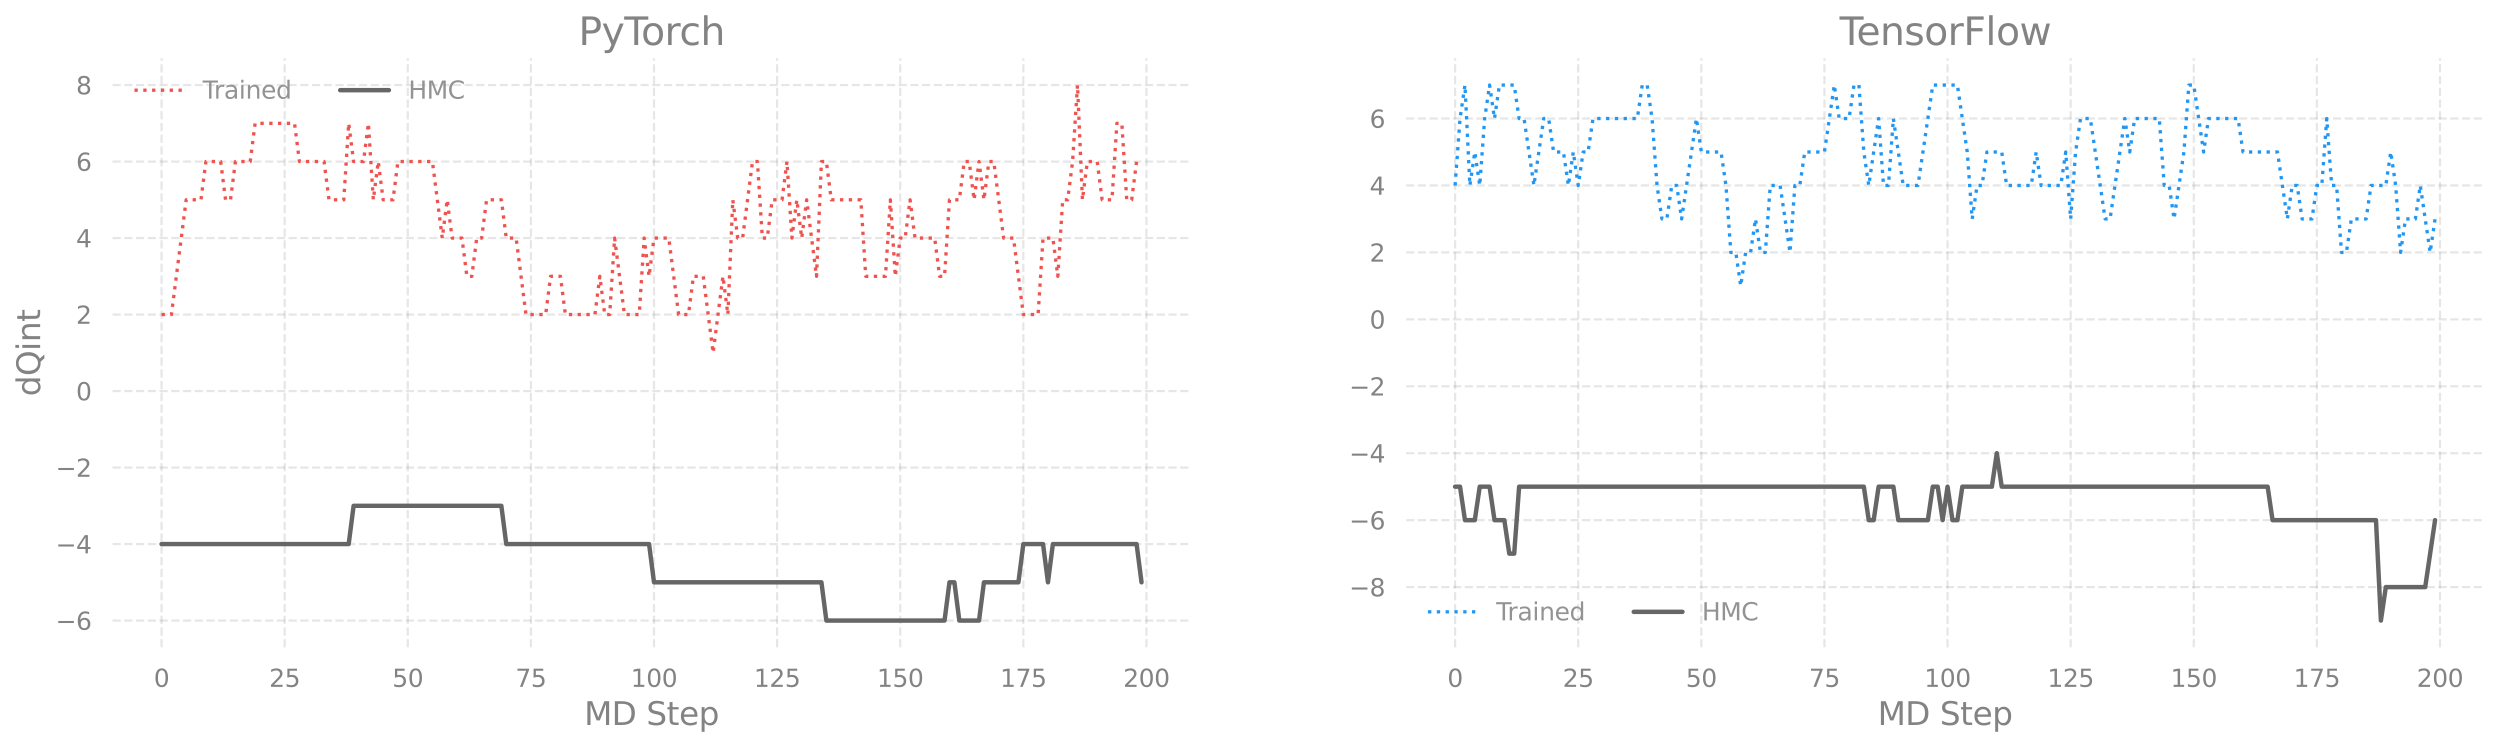 <?xml version="1.0" encoding="utf-8" standalone="no"?>
<!DOCTYPE svg PUBLIC "-//W3C//DTD SVG 1.1//EN"
  "http://www.w3.org/Graphics/SVG/1.1/DTD/svg11.dtd">
<svg xmlns:xlink="http://www.w3.org/1999/xlink" width="1129.413pt" height="337.725pt" viewBox="0 0 1129.413 337.725" xmlns="http://www.w3.org/2000/svg" version="1.1">
 <defs>
  <style type="text/css">*{stroke-linejoin: round; stroke-linecap: butt}</style>
 </defs>
 <g id="figure_1">
  <g id="patch_1">
   <path d="M 0 337.725 
L 1129.413 337.725 
L 1129.413 0 
L 0 0 
L 0 337.725 
z
" style="fill: none"/>
  </g>
  <g id="axes_1">
   <g id="patch_2">
    <path d="M 50.853 292.442 
L 537.835 292.442 
L 537.835 26.33 
L 50.853 26.33 
L 50.853 292.442 
z
" style="fill: none"/>
   </g>
   <g id="matplotlib.axis_1">
    <g id="xtick_1">
     <g id="line2d_1">
      <path d="M 72.988 292.442 
L 72.988 26.33 
" clip-path="url(#p7a9c71c593)" style="fill: none; stroke-dasharray: 3.7,1.6; stroke-dashoffset: 0; stroke: #838383; stroke-opacity: 0.2"/>
     </g>
     <g id="text_1">
      <!-- 0 -->
      <g style="fill: #838383" transform="translate(69.489 310.3) scale(0.11 -0.11)">
       <defs>
        <path id="DejaVuSans-30" d="M 2034 4250 
Q 1547 4250 1301 3770 
Q 1056 3291 1056 2328 
Q 1056 1369 1301 889 
Q 1547 409 2034 409 
Q 2525 409 2770 889 
Q 3016 1369 3016 2328 
Q 3016 3291 2770 3770 
Q 2525 4250 2034 4250 
z
M 2034 4750 
Q 2819 4750 3233 4129 
Q 3647 3509 3647 2328 
Q 3647 1150 3233 529 
Q 2819 -91 2034 -91 
Q 1250 -91 836 529 
Q 422 1150 422 2328 
Q 422 3509 836 4129 
Q 1250 4750 2034 4750 
z
" transform="scale(0.016)"/>
       </defs>
       <use xlink:href="#DejaVuSans-30"/>
      </g>
     </g>
    </g>
    <g id="xtick_2">
     <g id="line2d_2">
      <path d="M 128.605 292.442 
L 128.605 26.33 
" clip-path="url(#p7a9c71c593)" style="fill: none; stroke-dasharray: 3.7,1.6; stroke-dashoffset: 0; stroke: #838383; stroke-opacity: 0.2"/>
     </g>
     <g id="text_2">
      <!-- 25 -->
      <g style="fill: #838383" transform="translate(121.607 310.3) scale(0.11 -0.11)">
       <defs>
        <path id="DejaVuSans-32" d="M 1228 531 
L 3431 531 
L 3431 0 
L 469 0 
L 469 531 
Q 828 903 1448 1529 
Q 2069 2156 2228 2338 
Q 2531 2678 2651 2914 
Q 2772 3150 2772 3378 
Q 2772 3750 2511 3984 
Q 2250 4219 1831 4219 
Q 1534 4219 1204 4116 
Q 875 4013 500 3803 
L 500 4441 
Q 881 4594 1212 4672 
Q 1544 4750 1819 4750 
Q 2544 4750 2975 4387 
Q 3406 4025 3406 3419 
Q 3406 3131 3298 2873 
Q 3191 2616 2906 2266 
Q 2828 2175 2409 1742 
Q 1991 1309 1228 531 
z
" transform="scale(0.016)"/>
        <path id="DejaVuSans-35" d="M 691 4666 
L 3169 4666 
L 3169 4134 
L 1269 4134 
L 1269 2991 
Q 1406 3038 1543 3061 
Q 1681 3084 1819 3084 
Q 2600 3084 3056 2656 
Q 3513 2228 3513 1497 
Q 3513 744 3044 326 
Q 2575 -91 1722 -91 
Q 1428 -91 1123 -41 
Q 819 9 494 109 
L 494 744 
Q 775 591 1075 516 
Q 1375 441 1709 441 
Q 2250 441 2565 725 
Q 2881 1009 2881 1497 
Q 2881 1984 2565 2268 
Q 2250 2553 1709 2553 
Q 1456 2553 1204 2497 
Q 953 2441 691 2322 
L 691 4666 
z
" transform="scale(0.016)"/>
       </defs>
       <use xlink:href="#DejaVuSans-32"/>
       <use xlink:href="#DejaVuSans-35" x="63.623"/>
      </g>
     </g>
    </g>
    <g id="xtick_3">
     <g id="line2d_3">
      <path d="M 184.222 292.442 
L 184.222 26.33 
" clip-path="url(#p7a9c71c593)" style="fill: none; stroke-dasharray: 3.7,1.6; stroke-dashoffset: 0; stroke: #838383; stroke-opacity: 0.2"/>
     </g>
     <g id="text_3">
      <!-- 50 -->
      <g style="fill: #838383" transform="translate(177.224 310.3) scale(0.11 -0.11)">
       <use xlink:href="#DejaVuSans-35"/>
       <use xlink:href="#DejaVuSans-30" x="63.623"/>
      </g>
     </g>
    </g>
    <g id="xtick_4">
     <g id="line2d_4">
      <path d="M 239.839 292.442 
L 239.839 26.33 
" clip-path="url(#p7a9c71c593)" style="fill: none; stroke-dasharray: 3.7,1.6; stroke-dashoffset: 0; stroke: #838383; stroke-opacity: 0.2"/>
     </g>
     <g id="text_4">
      <!-- 75 -->
      <g style="fill: #838383" transform="translate(232.84 310.3) scale(0.11 -0.11)">
       <defs>
        <path id="DejaVuSans-37" d="M 525 4666 
L 3525 4666 
L 3525 4397 
L 1831 0 
L 1172 0 
L 2766 4134 
L 525 4134 
L 525 4666 
z
" transform="scale(0.016)"/>
       </defs>
       <use xlink:href="#DejaVuSans-37"/>
       <use xlink:href="#DejaVuSans-35" x="63.623"/>
      </g>
     </g>
    </g>
    <g id="xtick_5">
     <g id="line2d_5">
      <path d="M 295.456 292.442 
L 295.456 26.33 
" clip-path="url(#p7a9c71c593)" style="fill: none; stroke-dasharray: 3.7,1.6; stroke-dashoffset: 0; stroke: #838383; stroke-opacity: 0.2"/>
     </g>
     <g id="text_5">
      <!-- 100 -->
      <g style="fill: #838383" transform="translate(284.958 310.3) scale(0.11 -0.11)">
       <defs>
        <path id="DejaVuSans-31" d="M 794 531 
L 1825 531 
L 1825 4091 
L 703 3866 
L 703 4441 
L 1819 4666 
L 2450 4666 
L 2450 531 
L 3481 531 
L 3481 0 
L 794 0 
L 794 531 
z
" transform="scale(0.016)"/>
       </defs>
       <use xlink:href="#DejaVuSans-31"/>
       <use xlink:href="#DejaVuSans-30" x="63.623"/>
       <use xlink:href="#DejaVuSans-30" x="127.246"/>
      </g>
     </g>
    </g>
    <g id="xtick_6">
     <g id="line2d_6">
      <path d="M 351.073 292.442 
L 351.073 26.33 
" clip-path="url(#p7a9c71c593)" style="fill: none; stroke-dasharray: 3.7,1.6; stroke-dashoffset: 0; stroke: #838383; stroke-opacity: 0.2"/>
     </g>
     <g id="text_6">
      <!-- 125 -->
      <g style="fill: #838383" transform="translate(340.575 310.3) scale(0.11 -0.11)">
       <use xlink:href="#DejaVuSans-31"/>
       <use xlink:href="#DejaVuSans-32" x="63.623"/>
       <use xlink:href="#DejaVuSans-35" x="127.246"/>
      </g>
     </g>
    </g>
    <g id="xtick_7">
     <g id="line2d_7">
      <path d="M 406.69 292.442 
L 406.69 26.33 
" clip-path="url(#p7a9c71c593)" style="fill: none; stroke-dasharray: 3.7,1.6; stroke-dashoffset: 0; stroke: #838383; stroke-opacity: 0.2"/>
     </g>
     <g id="text_7">
      <!-- 150 -->
      <g style="fill: #838383" transform="translate(396.192 310.3) scale(0.11 -0.11)">
       <use xlink:href="#DejaVuSans-31"/>
       <use xlink:href="#DejaVuSans-35" x="63.623"/>
       <use xlink:href="#DejaVuSans-30" x="127.246"/>
      </g>
     </g>
    </g>
    <g id="xtick_8">
     <g id="line2d_8">
      <path d="M 462.307 292.442 
L 462.307 26.33 
" clip-path="url(#p7a9c71c593)" style="fill: none; stroke-dasharray: 3.7,1.6; stroke-dashoffset: 0; stroke: #838383; stroke-opacity: 0.2"/>
     </g>
     <g id="text_8">
      <!-- 175 -->
      <g style="fill: #838383" transform="translate(451.809 310.3) scale(0.11 -0.11)">
       <use xlink:href="#DejaVuSans-31"/>
       <use xlink:href="#DejaVuSans-37" x="63.623"/>
       <use xlink:href="#DejaVuSans-35" x="127.246"/>
      </g>
     </g>
    </g>
    <g id="xtick_9">
     <g id="line2d_9">
      <path d="M 517.924 292.442 
L 517.924 26.33 
" clip-path="url(#p7a9c71c593)" style="fill: none; stroke-dasharray: 3.7,1.6; stroke-dashoffset: 0; stroke: #838383; stroke-opacity: 0.2"/>
     </g>
     <g id="text_9">
      <!-- 200 -->
      <g style="fill: #838383" transform="translate(507.426 310.3) scale(0.11 -0.11)">
       <use xlink:href="#DejaVuSans-32"/>
       <use xlink:href="#DejaVuSans-30" x="63.623"/>
       <use xlink:href="#DejaVuSans-30" x="127.246"/>
      </g>
     </g>
    </g>
    <g id="text_10">
     <!-- MD Step -->
     <g style="fill: #838383" transform="translate(263.905 327.53) scale(0.144 -0.144)">
      <defs>
       <path id="DejaVuSans-4d" d="M 628 4666 
L 1569 4666 
L 2759 1491 
L 3956 4666 
L 4897 4666 
L 4897 0 
L 4281 0 
L 4281 4097 
L 3078 897 
L 2444 897 
L 1241 4097 
L 1241 0 
L 628 0 
L 628 4666 
z
" transform="scale(0.016)"/>
       <path id="DejaVuSans-44" d="M 1259 4147 
L 1259 519 
L 2022 519 
Q 2988 519 3436 956 
Q 3884 1394 3884 2338 
Q 3884 3275 3436 3711 
Q 2988 4147 2022 4147 
L 1259 4147 
z
M 628 4666 
L 1925 4666 
Q 3281 4666 3915 4102 
Q 4550 3538 4550 2338 
Q 4550 1131 3912 565 
Q 3275 0 1925 0 
L 628 0 
L 628 4666 
z
" transform="scale(0.016)"/>
       <path id="DejaVuSans-20" transform="scale(0.016)"/>
       <path id="DejaVuSans-53" d="M 3425 4513 
L 3425 3897 
Q 3066 4069 2747 4153 
Q 2428 4238 2131 4238 
Q 1616 4238 1336 4038 
Q 1056 3838 1056 3469 
Q 1056 3159 1242 3001 
Q 1428 2844 1947 2747 
L 2328 2669 
Q 3034 2534 3370 2195 
Q 3706 1856 3706 1288 
Q 3706 609 3251 259 
Q 2797 -91 1919 -91 
Q 1588 -91 1214 -16 
Q 841 59 441 206 
L 441 856 
Q 825 641 1194 531 
Q 1563 422 1919 422 
Q 2459 422 2753 634 
Q 3047 847 3047 1241 
Q 3047 1584 2836 1778 
Q 2625 1972 2144 2069 
L 1759 2144 
Q 1053 2284 737 2584 
Q 422 2884 422 3419 
Q 422 4038 858 4394 
Q 1294 4750 2059 4750 
Q 2388 4750 2728 4690 
Q 3069 4631 3425 4513 
z
" transform="scale(0.016)"/>
       <path id="DejaVuSans-74" d="M 1172 4494 
L 1172 3500 
L 2356 3500 
L 2356 3053 
L 1172 3053 
L 1172 1153 
Q 1172 725 1289 603 
Q 1406 481 1766 481 
L 2356 481 
L 2356 0 
L 1766 0 
Q 1100 0 847 248 
Q 594 497 594 1153 
L 594 3053 
L 172 3053 
L 172 3500 
L 594 3500 
L 594 4494 
L 1172 4494 
z
" transform="scale(0.016)"/>
       <path id="DejaVuSans-65" d="M 3597 1894 
L 3597 1613 
L 953 1613 
Q 991 1019 1311 708 
Q 1631 397 2203 397 
Q 2534 397 2845 478 
Q 3156 559 3463 722 
L 3463 178 
Q 3153 47 2828 -22 
Q 2503 -91 2169 -91 
Q 1331 -91 842 396 
Q 353 884 353 1716 
Q 353 2575 817 3079 
Q 1281 3584 2069 3584 
Q 2775 3584 3186 3129 
Q 3597 2675 3597 1894 
z
M 3022 2063 
Q 3016 2534 2758 2815 
Q 2500 3097 2075 3097 
Q 1594 3097 1305 2825 
Q 1016 2553 972 2059 
L 3022 2063 
z
" transform="scale(0.016)"/>
       <path id="DejaVuSans-70" d="M 1159 525 
L 1159 -1331 
L 581 -1331 
L 581 3500 
L 1159 3500 
L 1159 2969 
Q 1341 3281 1617 3432 
Q 1894 3584 2278 3584 
Q 2916 3584 3314 3078 
Q 3713 2572 3713 1747 
Q 3713 922 3314 415 
Q 2916 -91 2278 -91 
Q 1894 -91 1617 61 
Q 1341 213 1159 525 
z
M 3116 1747 
Q 3116 2381 2855 2742 
Q 2594 3103 2138 3103 
Q 1681 3103 1420 2742 
Q 1159 2381 1159 1747 
Q 1159 1113 1420 752 
Q 1681 391 2138 391 
Q 2594 391 2855 752 
Q 3116 1113 3116 1747 
z
" transform="scale(0.016)"/>
      </defs>
      <use xlink:href="#DejaVuSans-4d"/>
      <use xlink:href="#DejaVuSans-44" x="86.279"/>
      <use xlink:href="#DejaVuSans-20" x="163.281"/>
      <use xlink:href="#DejaVuSans-53" x="195.068"/>
      <use xlink:href="#DejaVuSans-74" x="258.545"/>
      <use xlink:href="#DejaVuSans-65" x="297.754"/>
      <use xlink:href="#DejaVuSans-70" x="359.277"/>
     </g>
    </g>
   </g>
   <g id="matplotlib.axis_2">
    <g id="ytick_1">
     <g id="line2d_10">
      <path d="M 50.853 280.346 
L 537.835 280.346 
" clip-path="url(#p7a9c71c593)" style="fill: none; stroke-dasharray: 3.7,1.6; stroke-dashoffset: 0; stroke: #838383; stroke-opacity: 0.2"/>
     </g>
     <g id="text_11">
      <!-- −6 -->
      <g style="fill: #838383" transform="translate(25.137 284.525) scale(0.11 -0.11)">
       <defs>
        <path id="DejaVuSans-2212" d="M 678 2272 
L 4684 2272 
L 4684 1741 
L 678 1741 
L 678 2272 
z
" transform="scale(0.016)"/>
        <path id="DejaVuSans-36" d="M 2113 2584 
Q 1688 2584 1439 2293 
Q 1191 2003 1191 1497 
Q 1191 994 1439 701 
Q 1688 409 2113 409 
Q 2538 409 2786 701 
Q 3034 994 3034 1497 
Q 3034 2003 2786 2293 
Q 2538 2584 2113 2584 
z
M 3366 4563 
L 3366 3988 
Q 3128 4100 2886 4159 
Q 2644 4219 2406 4219 
Q 1781 4219 1451 3797 
Q 1122 3375 1075 2522 
Q 1259 2794 1537 2939 
Q 1816 3084 2150 3084 
Q 2853 3084 3261 2657 
Q 3669 2231 3669 1497 
Q 3669 778 3244 343 
Q 2819 -91 2113 -91 
Q 1303 -91 875 529 
Q 447 1150 447 2328 
Q 447 3434 972 4092 
Q 1497 4750 2381 4750 
Q 2619 4750 2861 4703 
Q 3103 4656 3366 4563 
z
" transform="scale(0.016)"/>
       </defs>
       <use xlink:href="#DejaVuSans-2212"/>
       <use xlink:href="#DejaVuSans-36" x="83.789"/>
      </g>
     </g>
    </g>
    <g id="ytick_2">
     <g id="line2d_11">
      <path d="M 50.853 245.786 
L 537.835 245.786 
" clip-path="url(#p7a9c71c593)" style="fill: none; stroke-dasharray: 3.7,1.6; stroke-dashoffset: 0; stroke: #838383; stroke-opacity: 0.2"/>
     </g>
     <g id="text_12">
      <!-- −4 -->
      <g style="fill: #838383" transform="translate(25.137 249.965) scale(0.11 -0.11)">
       <defs>
        <path id="DejaVuSans-34" d="M 2419 4116 
L 825 1625 
L 2419 1625 
L 2419 4116 
z
M 2253 4666 
L 3047 4666 
L 3047 1625 
L 3713 1625 
L 3713 1100 
L 3047 1100 
L 3047 0 
L 2419 0 
L 2419 1100 
L 313 1100 
L 313 1709 
L 2253 4666 
z
" transform="scale(0.016)"/>
       </defs>
       <use xlink:href="#DejaVuSans-2212"/>
       <use xlink:href="#DejaVuSans-34" x="83.789"/>
      </g>
     </g>
    </g>
    <g id="ytick_3">
     <g id="line2d_12">
      <path d="M 50.853 211.226 
L 537.835 211.226 
" clip-path="url(#p7a9c71c593)" style="fill: none; stroke-dasharray: 3.7,1.6; stroke-dashoffset: 0; stroke: #838383; stroke-opacity: 0.2"/>
     </g>
     <g id="text_13">
      <!-- −2 -->
      <g style="fill: #838383" transform="translate(25.137 215.405) scale(0.11 -0.11)">
       <use xlink:href="#DejaVuSans-2212"/>
       <use xlink:href="#DejaVuSans-32" x="83.789"/>
      </g>
     </g>
    </g>
    <g id="ytick_4">
     <g id="line2d_13">
      <path d="M 50.853 176.666 
L 537.835 176.666 
" clip-path="url(#p7a9c71c593)" style="fill: none; stroke-dasharray: 3.7,1.6; stroke-dashoffset: 0; stroke: #838383; stroke-opacity: 0.2"/>
     </g>
     <g id="text_14">
      <!-- 0 -->
      <g style="fill: #838383" transform="translate(34.354 180.845) scale(0.11 -0.11)">
       <use xlink:href="#DejaVuSans-30"/>
      </g>
     </g>
    </g>
    <g id="ytick_5">
     <g id="line2d_14">
      <path d="M 50.853 142.106 
L 537.835 142.106 
" clip-path="url(#p7a9c71c593)" style="fill: none; stroke-dasharray: 3.7,1.6; stroke-dashoffset: 0; stroke: #838383; stroke-opacity: 0.2"/>
     </g>
     <g id="text_15">
      <!-- 2 -->
      <g style="fill: #838383" transform="translate(34.354 146.285) scale(0.11 -0.11)">
       <use xlink:href="#DejaVuSans-32"/>
      </g>
     </g>
    </g>
    <g id="ytick_6">
     <g id="line2d_15">
      <path d="M 50.853 107.546 
L 537.835 107.546 
" clip-path="url(#p7a9c71c593)" style="fill: none; stroke-dasharray: 3.7,1.6; stroke-dashoffset: 0; stroke: #838383; stroke-opacity: 0.2"/>
     </g>
     <g id="text_16">
      <!-- 4 -->
      <g style="fill: #838383" transform="translate(34.354 111.725) scale(0.11 -0.11)">
       <use xlink:href="#DejaVuSans-34"/>
      </g>
     </g>
    </g>
    <g id="ytick_7">
     <g id="line2d_16">
      <path d="M 50.853 72.986 
L 537.835 72.986 
" clip-path="url(#p7a9c71c593)" style="fill: none; stroke-dasharray: 3.7,1.6; stroke-dashoffset: 0; stroke: #838383; stroke-opacity: 0.2"/>
     </g>
     <g id="text_17">
      <!-- 6 -->
      <g style="fill: #838383" transform="translate(34.354 77.165) scale(0.11 -0.11)">
       <use xlink:href="#DejaVuSans-36"/>
      </g>
     </g>
    </g>
    <g id="ytick_8">
     <g id="line2d_17">
      <path d="M 50.853 38.426 
L 537.835 38.426 
" clip-path="url(#p7a9c71c593)" style="fill: none; stroke-dasharray: 3.7,1.6; stroke-dashoffset: 0; stroke: #838383; stroke-opacity: 0.2"/>
     </g>
     <g id="text_18">
      <!-- 8 -->
      <g style="fill: #838383" transform="translate(34.354 42.605) scale(0.11 -0.11)">
       <defs>
        <path id="DejaVuSans-38" d="M 2034 2216 
Q 1584 2216 1326 1975 
Q 1069 1734 1069 1313 
Q 1069 891 1326 650 
Q 1584 409 2034 409 
Q 2484 409 2743 651 
Q 3003 894 3003 1313 
Q 3003 1734 2745 1975 
Q 2488 2216 2034 2216 
z
M 1403 2484 
Q 997 2584 770 2862 
Q 544 3141 544 3541 
Q 544 4100 942 4425 
Q 1341 4750 2034 4750 
Q 2731 4750 3128 4425 
Q 3525 4100 3525 3541 
Q 3525 3141 3298 2862 
Q 3072 2584 2669 2484 
Q 3125 2378 3379 2068 
Q 3634 1759 3634 1313 
Q 3634 634 3220 271 
Q 2806 -91 2034 -91 
Q 1263 -91 848 271 
Q 434 634 434 1313 
Q 434 1759 690 2068 
Q 947 2378 1403 2484 
z
M 1172 3481 
Q 1172 3119 1398 2916 
Q 1625 2713 2034 2713 
Q 2441 2713 2670 2916 
Q 2900 3119 2900 3481 
Q 2900 3844 2670 4047 
Q 2441 4250 2034 4250 
Q 1625 4250 1398 4047 
Q 1172 3844 1172 3481 
z
" transform="scale(0.016)"/>
       </defs>
       <use xlink:href="#DejaVuSans-38"/>
      </g>
     </g>
    </g>
    <g id="text_19">
     <!-- dQint -->
     <g style="fill: #838383" transform="translate(18.142 179.011) rotate(-90) scale(0.144 -0.144)">
      <defs>
       <path id="DejaVuSans-64" d="M 2906 2969 
L 2906 4863 
L 3481 4863 
L 3481 0 
L 2906 0 
L 2906 525 
Q 2725 213 2448 61 
Q 2172 -91 1784 -91 
Q 1150 -91 751 415 
Q 353 922 353 1747 
Q 353 2572 751 3078 
Q 1150 3584 1784 3584 
Q 2172 3584 2448 3432 
Q 2725 3281 2906 2969 
z
M 947 1747 
Q 947 1113 1208 752 
Q 1469 391 1925 391 
Q 2381 391 2643 752 
Q 2906 1113 2906 1747 
Q 2906 2381 2643 2742 
Q 2381 3103 1925 3103 
Q 1469 3103 1208 2742 
Q 947 2381 947 1747 
z
" transform="scale(0.016)"/>
       <path id="DejaVuSans-51" d="M 2522 4238 
Q 1834 4238 1429 3725 
Q 1025 3213 1025 2328 
Q 1025 1447 1429 934 
Q 1834 422 2522 422 
Q 3209 422 3611 934 
Q 4013 1447 4013 2328 
Q 4013 3213 3611 3725 
Q 3209 4238 2522 4238 
z
M 3406 84 
L 4238 -825 
L 3475 -825 
L 2784 -78 
Q 2681 -84 2626 -87 
Q 2572 -91 2522 -91 
Q 1538 -91 948 567 
Q 359 1225 359 2328 
Q 359 3434 948 4092 
Q 1538 4750 2522 4750 
Q 3503 4750 4090 4092 
Q 4678 3434 4678 2328 
Q 4678 1516 4351 937 
Q 4025 359 3406 84 
z
" transform="scale(0.016)"/>
       <path id="DejaVuSans-69" d="M 603 3500 
L 1178 3500 
L 1178 0 
L 603 0 
L 603 3500 
z
M 603 4863 
L 1178 4863 
L 1178 4134 
L 603 4134 
L 603 4863 
z
" transform="scale(0.016)"/>
       <path id="DejaVuSans-6e" d="M 3513 2113 
L 3513 0 
L 2938 0 
L 2938 2094 
Q 2938 2591 2744 2837 
Q 2550 3084 2163 3084 
Q 1697 3084 1428 2787 
Q 1159 2491 1159 1978 
L 1159 0 
L 581 0 
L 581 3500 
L 1159 3500 
L 1159 2956 
Q 1366 3272 1645 3428 
Q 1925 3584 2291 3584 
Q 2894 3584 3203 3211 
Q 3513 2838 3513 2113 
z
" transform="scale(0.016)"/>
      </defs>
      <use xlink:href="#DejaVuSans-64"/>
      <use xlink:href="#DejaVuSans-51" x="63.477"/>
      <use xlink:href="#DejaVuSans-69" x="142.188"/>
      <use xlink:href="#DejaVuSans-6e" x="169.971"/>
      <use xlink:href="#DejaVuSans-74" x="233.35"/>
     </g>
    </g>
   </g>
   <g id="line2d_18">
    <path d="M 72.988 142.106 
L 77.438 142.106 
L 84.112 90.266 
L 90.786 90.266 
L 93.011 72.986 
L 99.685 72.986 
L 101.909 90.266 
L 104.134 90.266 
L 106.359 72.986 
L 113.033 72.986 
L 115.257 55.706 
L 133.055 55.706 
L 135.279 72.986 
L 146.403 72.986 
L 148.627 90.266 
L 155.301 90.266 
L 157.526 55.706 
L 159.751 72.986 
L 164.2 72.986 
L 166.425 55.706 
L 168.65 90.266 
L 170.874 72.986 
L 173.099 90.266 
L 177.548 90.266 
L 179.773 72.986 
L 195.346 72.986 
L 199.795 107.546 
L 202.02 90.266 
L 204.244 107.546 
L 208.694 107.546 
L 210.918 124.826 
L 213.143 124.826 
L 215.368 107.546 
L 217.592 107.546 
L 219.817 90.266 
L 226.491 90.266 
L 228.716 107.546 
L 233.165 107.546 
L 237.615 142.106 
L 246.513 142.106 
L 248.738 124.826 
L 253.187 124.826 
L 255.412 142.106 
L 268.76 142.106 
L 270.985 124.826 
L 273.209 142.106 
L 275.434 142.106 
L 277.659 107.546 
L 282.108 142.106 
L 288.782 142.106 
L 291.007 107.546 
L 293.231 124.826 
L 295.456 107.546 
L 302.13 107.546 
L 306.58 142.106 
L 311.029 142.106 
L 313.254 124.826 
L 317.703 124.826 
L 322.152 159.386 
L 326.602 124.826 
L 328.826 142.106 
L 331.051 90.266 
L 333.276 107.546 
L 335.5 107.546 
L 339.95 72.986 
L 342.174 72.986 
L 344.399 107.546 
L 346.624 107.546 
L 348.848 90.266 
L 353.298 90.266 
L 355.522 72.986 
L 357.747 107.546 
L 359.972 90.266 
L 362.196 107.546 
L 364.421 90.266 
L 368.87 124.826 
L 371.095 72.986 
L 373.32 72.986 
L 375.545 90.266 
L 388.893 90.266 
L 391.117 124.826 
L 400.016 124.826 
L 402.241 90.266 
L 404.465 124.826 
L 406.69 107.546 
L 408.915 107.546 
L 411.139 90.266 
L 413.364 107.546 
L 422.263 107.546 
L 424.487 124.826 
L 426.712 124.826 
L 428.937 90.266 
L 433.386 90.266 
L 435.611 72.986 
L 437.835 72.986 
L 440.06 90.266 
L 442.285 72.986 
L 444.51 90.266 
L 446.734 72.986 
L 448.959 72.986 
L 453.408 107.546 
L 457.858 107.546 
L 462.307 142.106 
L 468.981 142.106 
L 471.206 107.546 
L 475.655 107.546 
L 477.88 124.826 
L 480.104 90.266 
L 482.329 90.266 
L 484.554 72.986 
L 486.778 38.426 
L 489.003 90.266 
L 491.228 72.986 
L 495.677 72.986 
L 497.902 90.266 
L 502.351 90.266 
L 504.576 55.706 
L 506.8 55.706 
L 509.025 90.266 
L 511.25 90.266 
L 513.475 72.986 
L 515.699 72.986 
L 515.699 72.986 
" clip-path="url(#p7a9c71c593)" style="fill: none; stroke-dasharray: 1.5,2.475; stroke-dashoffset: 0; stroke: #ef5350; stroke-width: 1.5"/>
   </g>
   <g id="patch_3">
    <path d="M 50.853 292.442 
L 50.853 26.33 
" style="fill: none"/>
   </g>
   <g id="patch_4">
    <path d="M 537.835 292.442 
L 537.835 26.33 
" style="fill: none"/>
   </g>
   <g id="patch_5">
    <path d="M 50.853 292.442 
L 537.835 292.442 
" style="fill: none"/>
   </g>
   <g id="patch_6">
    <path d="M 50.853 26.33 
L 537.835 26.33 
" style="fill: none"/>
   </g>
   <g id="text_20">
    <!-- PyTorch -->
    <g style="fill: #838383" transform="translate(261.342 20.33) scale(0.173 -0.173)">
     <defs>
      <path id="DejaVuSans-50" d="M 1259 4147 
L 1259 2394 
L 2053 2394 
Q 2494 2394 2734 2622 
Q 2975 2850 2975 3272 
Q 2975 3691 2734 3919 
Q 2494 4147 2053 4147 
L 1259 4147 
z
M 628 4666 
L 2053 4666 
Q 2838 4666 3239 4311 
Q 3641 3956 3641 3272 
Q 3641 2581 3239 2228 
Q 2838 1875 2053 1875 
L 1259 1875 
L 1259 0 
L 628 0 
L 628 4666 
z
" transform="scale(0.016)"/>
      <path id="DejaVuSans-79" d="M 2059 -325 
Q 1816 -950 1584 -1140 
Q 1353 -1331 966 -1331 
L 506 -1331 
L 506 -850 
L 844 -850 
Q 1081 -850 1212 -737 
Q 1344 -625 1503 -206 
L 1606 56 
L 191 3500 
L 800 3500 
L 1894 763 
L 2988 3500 
L 3597 3500 
L 2059 -325 
z
" transform="scale(0.016)"/>
      <path id="DejaVuSans-54" d="M -19 4666 
L 3928 4666 
L 3928 4134 
L 2272 4134 
L 2272 0 
L 1638 0 
L 1638 4134 
L -19 4134 
L -19 4666 
z
" transform="scale(0.016)"/>
      <path id="DejaVuSans-6f" d="M 1959 3097 
Q 1497 3097 1228 2736 
Q 959 2375 959 1747 
Q 959 1119 1226 758 
Q 1494 397 1959 397 
Q 2419 397 2687 759 
Q 2956 1122 2956 1747 
Q 2956 2369 2687 2733 
Q 2419 3097 1959 3097 
z
M 1959 3584 
Q 2709 3584 3137 3096 
Q 3566 2609 3566 1747 
Q 3566 888 3137 398 
Q 2709 -91 1959 -91 
Q 1206 -91 779 398 
Q 353 888 353 1747 
Q 353 2609 779 3096 
Q 1206 3584 1959 3584 
z
" transform="scale(0.016)"/>
      <path id="DejaVuSans-72" d="M 2631 2963 
Q 2534 3019 2420 3045 
Q 2306 3072 2169 3072 
Q 1681 3072 1420 2755 
Q 1159 2438 1159 1844 
L 1159 0 
L 581 0 
L 581 3500 
L 1159 3500 
L 1159 2956 
Q 1341 3275 1631 3429 
Q 1922 3584 2338 3584 
Q 2397 3584 2469 3576 
Q 2541 3569 2628 3553 
L 2631 2963 
z
" transform="scale(0.016)"/>
      <path id="DejaVuSans-63" d="M 3122 3366 
L 3122 2828 
Q 2878 2963 2633 3030 
Q 2388 3097 2138 3097 
Q 1578 3097 1268 2742 
Q 959 2388 959 1747 
Q 959 1106 1268 751 
Q 1578 397 2138 397 
Q 2388 397 2633 464 
Q 2878 531 3122 666 
L 3122 134 
Q 2881 22 2623 -34 
Q 2366 -91 2075 -91 
Q 1284 -91 818 406 
Q 353 903 353 1747 
Q 353 2603 823 3093 
Q 1294 3584 2113 3584 
Q 2378 3584 2631 3529 
Q 2884 3475 3122 3366 
z
" transform="scale(0.016)"/>
      <path id="DejaVuSans-68" d="M 3513 2113 
L 3513 0 
L 2938 0 
L 2938 2094 
Q 2938 2591 2744 2837 
Q 2550 3084 2163 3084 
Q 1697 3084 1428 2787 
Q 1159 2491 1159 1978 
L 1159 0 
L 581 0 
L 581 4863 
L 1159 4863 
L 1159 2956 
Q 1366 3272 1645 3428 
Q 1925 3584 2291 3584 
Q 2894 3584 3203 3211 
Q 3513 2838 3513 2113 
z
" transform="scale(0.016)"/>
     </defs>
     <use xlink:href="#DejaVuSans-50"/>
     <use xlink:href="#DejaVuSans-79" x="60.303"/>
     <use xlink:href="#DejaVuSans-54" x="119.482"/>
     <use xlink:href="#DejaVuSans-6f" x="163.566"/>
     <use xlink:href="#DejaVuSans-72" x="224.748"/>
     <use xlink:href="#DejaVuSans-63" x="263.611"/>
     <use xlink:href="#DejaVuSans-68" x="318.592"/>
    </g>
   </g>
   <g id="line2d_19">
    <path d="M 72.988 245.786 
L 157.526 245.786 
L 159.751 228.506 
L 226.491 228.506 
L 228.716 245.786 
L 293.231 245.786 
L 295.456 263.066 
L 371.095 263.066 
L 373.32 280.346 
L 426.712 280.346 
L 428.937 263.066 
L 431.161 263.066 
L 433.386 280.346 
L 442.285 280.346 
L 444.51 263.066 
L 460.082 263.066 
L 462.307 245.786 
L 471.206 245.786 
L 473.43 263.066 
L 475.655 245.786 
L 513.475 245.786 
L 515.699 263.066 
L 515.699 263.066 
" clip-path="url(#p7a9c71c593)" style="fill: none; stroke: #666666; stroke-width: 2; stroke-linecap: round"/>
   </g>
   <g id="legend_1">
    <g id="patch_7">
     <path d="M 58.553 51.276 
L 212.135 51.276 
Q 214.335 51.276 214.335 49.076 
L 214.335 34.03 
Q 214.335 31.83 212.135 31.83 
L 58.553 31.83 
Q 56.353 31.83 56.353 34.03 
L 56.353 49.076 
Q 56.353 51.276 58.553 51.276 
L 58.553 51.276 
z
" style="fill: none; opacity: 0.8"/>
    </g>
    <g id="line2d_20">
     <path d="M 60.753 40.738 
L 71.753 40.738 
L 82.753 40.738 
" style="fill: none; stroke-dasharray: 1.5,2.475; stroke-dashoffset: 0; stroke: #ef5350; stroke-width: 1.5"/>
    </g>
    <g id="text_21">
     <!-- Trained -->
     <g style="fill: #939393" transform="translate(91.553 44.588) scale(0.11 -0.11)">
      <defs>
       <path id="DejaVuSans-61" d="M 2194 1759 
Q 1497 1759 1228 1600 
Q 959 1441 959 1056 
Q 959 750 1161 570 
Q 1363 391 1709 391 
Q 2188 391 2477 730 
Q 2766 1069 2766 1631 
L 2766 1759 
L 2194 1759 
z
M 3341 1997 
L 3341 0 
L 2766 0 
L 2766 531 
Q 2569 213 2275 61 
Q 1981 -91 1556 -91 
Q 1019 -91 701 211 
Q 384 513 384 1019 
Q 384 1609 779 1909 
Q 1175 2209 1959 2209 
L 2766 2209 
L 2766 2266 
Q 2766 2663 2505 2880 
Q 2244 3097 1772 3097 
Q 1472 3097 1187 3025 
Q 903 2953 641 2809 
L 641 3341 
Q 956 3463 1253 3523 
Q 1550 3584 1831 3584 
Q 2591 3584 2966 3190 
Q 3341 2797 3341 1997 
z
" transform="scale(0.016)"/>
      </defs>
      <use xlink:href="#DejaVuSans-54"/>
      <use xlink:href="#DejaVuSans-72" x="46.334"/>
      <use xlink:href="#DejaVuSans-61" x="87.447"/>
      <use xlink:href="#DejaVuSans-69" x="148.727"/>
      <use xlink:href="#DejaVuSans-6e" x="176.51"/>
      <use xlink:href="#DejaVuSans-65" x="239.889"/>
      <use xlink:href="#DejaVuSans-64" x="301.412"/>
     </g>
    </g>
    <g id="line2d_21">
     <path d="M 153.691 40.738 
L 164.691 40.738 
L 175.691 40.738 
" style="fill: none; stroke: #666666; stroke-width: 2; stroke-linecap: round"/>
    </g>
    <g id="text_22">
     <!-- HMC -->
     <g style="fill: #939393" transform="translate(184.491 44.588) scale(0.11 -0.11)">
      <defs>
       <path id="DejaVuSans-48" d="M 628 4666 
L 1259 4666 
L 1259 2753 
L 3553 2753 
L 3553 4666 
L 4184 4666 
L 4184 0 
L 3553 0 
L 3553 2222 
L 1259 2222 
L 1259 0 
L 628 0 
L 628 4666 
z
" transform="scale(0.016)"/>
       <path id="DejaVuSans-43" d="M 4122 4306 
L 4122 3641 
Q 3803 3938 3442 4084 
Q 3081 4231 2675 4231 
Q 1875 4231 1450 3742 
Q 1025 3253 1025 2328 
Q 1025 1406 1450 917 
Q 1875 428 2675 428 
Q 3081 428 3442 575 
Q 3803 722 4122 1019 
L 4122 359 
Q 3791 134 3420 21 
Q 3050 -91 2638 -91 
Q 1578 -91 968 557 
Q 359 1206 359 2328 
Q 359 3453 968 4101 
Q 1578 4750 2638 4750 
Q 3056 4750 3426 4639 
Q 3797 4528 4122 4306 
z
" transform="scale(0.016)"/>
      </defs>
      <use xlink:href="#DejaVuSans-48"/>
      <use xlink:href="#DejaVuSans-4d" x="75.195"/>
      <use xlink:href="#DejaVuSans-43" x="161.475"/>
     </g>
    </g>
   </g>
  </g>
  <g id="axes_2">
   <g id="patch_8">
    <path d="M 635.231 292.442 
L 1122.213 292.442 
L 1122.213 26.33 
L 635.231 26.33 
L 635.231 292.442 
z
" style="fill: none"/>
   </g>
   <g id="matplotlib.axis_3">
    <g id="xtick_10">
     <g id="line2d_22">
      <path d="M 657.367 292.442 
L 657.367 26.33 
" clip-path="url(#pbc8c8b2ed1)" style="fill: none; stroke-dasharray: 3.7,1.6; stroke-dashoffset: 0; stroke: #838383; stroke-opacity: 0.2"/>
     </g>
     <g id="text_23">
      <!-- 0 -->
      <g style="fill: #838383" transform="translate(653.867 310.3) scale(0.11 -0.11)">
       <use xlink:href="#DejaVuSans-30"/>
      </g>
     </g>
    </g>
    <g id="xtick_11">
     <g id="line2d_23">
      <path d="M 712.984 292.442 
L 712.984 26.33 
" clip-path="url(#pbc8c8b2ed1)" style="fill: none; stroke-dasharray: 3.7,1.6; stroke-dashoffset: 0; stroke: #838383; stroke-opacity: 0.2"/>
     </g>
     <g id="text_24">
      <!-- 25 -->
      <g style="fill: #838383" transform="translate(705.985 310.3) scale(0.11 -0.11)">
       <use xlink:href="#DejaVuSans-32"/>
       <use xlink:href="#DejaVuSans-35" x="63.623"/>
      </g>
     </g>
    </g>
    <g id="xtick_12">
     <g id="line2d_24">
      <path d="M 768.6 292.442 
L 768.6 26.33 
" clip-path="url(#pbc8c8b2ed1)" style="fill: none; stroke-dasharray: 3.7,1.6; stroke-dashoffset: 0; stroke: #838383; stroke-opacity: 0.2"/>
     </g>
     <g id="text_25">
      <!-- 50 -->
      <g style="fill: #838383" transform="translate(761.602 310.3) scale(0.11 -0.11)">
       <use xlink:href="#DejaVuSans-35"/>
       <use xlink:href="#DejaVuSans-30" x="63.623"/>
      </g>
     </g>
    </g>
    <g id="xtick_13">
     <g id="line2d_25">
      <path d="M 824.217 292.442 
L 824.217 26.33 
" clip-path="url(#pbc8c8b2ed1)" style="fill: none; stroke-dasharray: 3.7,1.6; stroke-dashoffset: 0; stroke: #838383; stroke-opacity: 0.2"/>
     </g>
     <g id="text_26">
      <!-- 75 -->
      <g style="fill: #838383" transform="translate(817.219 310.3) scale(0.11 -0.11)">
       <use xlink:href="#DejaVuSans-37"/>
       <use xlink:href="#DejaVuSans-35" x="63.623"/>
      </g>
     </g>
    </g>
    <g id="xtick_14">
     <g id="line2d_26">
      <path d="M 879.834 292.442 
L 879.834 26.33 
" clip-path="url(#pbc8c8b2ed1)" style="fill: none; stroke-dasharray: 3.7,1.6; stroke-dashoffset: 0; stroke: #838383; stroke-opacity: 0.2"/>
     </g>
     <g id="text_27">
      <!-- 100 -->
      <g style="fill: #838383" transform="translate(869.336 310.3) scale(0.11 -0.11)">
       <use xlink:href="#DejaVuSans-31"/>
       <use xlink:href="#DejaVuSans-30" x="63.623"/>
       <use xlink:href="#DejaVuSans-30" x="127.246"/>
      </g>
     </g>
    </g>
    <g id="xtick_15">
     <g id="line2d_27">
      <path d="M 935.451 292.442 
L 935.451 26.33 
" clip-path="url(#pbc8c8b2ed1)" style="fill: none; stroke-dasharray: 3.7,1.6; stroke-dashoffset: 0; stroke: #838383; stroke-opacity: 0.2"/>
     </g>
     <g id="text_28">
      <!-- 125 -->
      <g style="fill: #838383" transform="translate(924.953 310.3) scale(0.11 -0.11)">
       <use xlink:href="#DejaVuSans-31"/>
       <use xlink:href="#DejaVuSans-32" x="63.623"/>
       <use xlink:href="#DejaVuSans-35" x="127.246"/>
      </g>
     </g>
    </g>
    <g id="xtick_16">
     <g id="line2d_28">
      <path d="M 991.068 292.442 
L 991.068 26.33 
" clip-path="url(#pbc8c8b2ed1)" style="fill: none; stroke-dasharray: 3.7,1.6; stroke-dashoffset: 0; stroke: #838383; stroke-opacity: 0.2"/>
     </g>
     <g id="text_29">
      <!-- 150 -->
      <g style="fill: #838383" transform="translate(980.57 310.3) scale(0.11 -0.11)">
       <use xlink:href="#DejaVuSans-31"/>
       <use xlink:href="#DejaVuSans-35" x="63.623"/>
       <use xlink:href="#DejaVuSans-30" x="127.246"/>
      </g>
     </g>
    </g>
    <g id="xtick_17">
     <g id="line2d_29">
      <path d="M 1046.685 292.442 
L 1046.685 26.33 
" clip-path="url(#pbc8c8b2ed1)" style="fill: none; stroke-dasharray: 3.7,1.6; stroke-dashoffset: 0; stroke: #838383; stroke-opacity: 0.2"/>
     </g>
     <g id="text_30">
      <!-- 175 -->
      <g style="fill: #838383" transform="translate(1036.187 310.3) scale(0.11 -0.11)">
       <use xlink:href="#DejaVuSans-31"/>
       <use xlink:href="#DejaVuSans-37" x="63.623"/>
       <use xlink:href="#DejaVuSans-35" x="127.246"/>
      </g>
     </g>
    </g>
    <g id="xtick_18">
     <g id="line2d_30">
      <path d="M 1102.302 292.442 
L 1102.302 26.33 
" clip-path="url(#pbc8c8b2ed1)" style="fill: none; stroke-dasharray: 3.7,1.6; stroke-dashoffset: 0; stroke: #838383; stroke-opacity: 0.2"/>
     </g>
     <g id="text_31">
      <!-- 200 -->
      <g style="fill: #838383" transform="translate(1091.804 310.3) scale(0.11 -0.11)">
       <use xlink:href="#DejaVuSans-32"/>
       <use xlink:href="#DejaVuSans-30" x="63.623"/>
       <use xlink:href="#DejaVuSans-30" x="127.246"/>
      </g>
     </g>
    </g>
    <g id="text_32">
     <!-- MD Step -->
     <g style="fill: #838383" transform="translate(848.283 327.53) scale(0.144 -0.144)">
      <use xlink:href="#DejaVuSans-4d"/>
      <use xlink:href="#DejaVuSans-44" x="86.279"/>
      <use xlink:href="#DejaVuSans-20" x="163.281"/>
      <use xlink:href="#DejaVuSans-53" x="195.068"/>
      <use xlink:href="#DejaVuSans-74" x="258.545"/>
      <use xlink:href="#DejaVuSans-65" x="297.754"/>
      <use xlink:href="#DejaVuSans-70" x="359.277"/>
     </g>
    </g>
   </g>
   <g id="matplotlib.axis_4">
    <g id="ytick_9">
     <g id="line2d_31">
      <path d="M 635.231 265.226 
L 1122.213 265.226 
" clip-path="url(#pbc8c8b2ed1)" style="fill: none; stroke-dasharray: 3.7,1.6; stroke-dashoffset: 0; stroke: #838383; stroke-opacity: 0.2"/>
     </g>
     <g id="text_33">
      <!-- −8 -->
      <g style="fill: #838383" transform="translate(609.515 269.405) scale(0.11 -0.11)">
       <use xlink:href="#DejaVuSans-2212"/>
       <use xlink:href="#DejaVuSans-38" x="83.789"/>
      </g>
     </g>
    </g>
    <g id="ytick_10">
     <g id="line2d_32">
      <path d="M 635.231 234.986 
L 1122.213 234.986 
" clip-path="url(#pbc8c8b2ed1)" style="fill: none; stroke-dasharray: 3.7,1.6; stroke-dashoffset: 0; stroke: #838383; stroke-opacity: 0.2"/>
     </g>
     <g id="text_34">
      <!-- −6 -->
      <g style="fill: #838383" transform="translate(609.515 239.165) scale(0.11 -0.11)">
       <use xlink:href="#DejaVuSans-2212"/>
       <use xlink:href="#DejaVuSans-36" x="83.789"/>
      </g>
     </g>
    </g>
    <g id="ytick_11">
     <g id="line2d_33">
      <path d="M 635.231 204.746 
L 1122.213 204.746 
" clip-path="url(#pbc8c8b2ed1)" style="fill: none; stroke-dasharray: 3.7,1.6; stroke-dashoffset: 0; stroke: #838383; stroke-opacity: 0.2"/>
     </g>
     <g id="text_35">
      <!-- −4 -->
      <g style="fill: #838383" transform="translate(609.515 208.925) scale(0.11 -0.11)">
       <use xlink:href="#DejaVuSans-2212"/>
       <use xlink:href="#DejaVuSans-34" x="83.789"/>
      </g>
     </g>
    </g>
    <g id="ytick_12">
     <g id="line2d_34">
      <path d="M 635.231 174.506 
L 1122.213 174.506 
" clip-path="url(#pbc8c8b2ed1)" style="fill: none; stroke-dasharray: 3.7,1.6; stroke-dashoffset: 0; stroke: #838383; stroke-opacity: 0.2"/>
     </g>
     <g id="text_36">
      <!-- −2 -->
      <g style="fill: #838383" transform="translate(609.515 178.685) scale(0.11 -0.11)">
       <use xlink:href="#DejaVuSans-2212"/>
       <use xlink:href="#DejaVuSans-32" x="83.789"/>
      </g>
     </g>
    </g>
    <g id="ytick_13">
     <g id="line2d_35">
      <path d="M 635.231 144.266 
L 1122.213 144.266 
" clip-path="url(#pbc8c8b2ed1)" style="fill: none; stroke-dasharray: 3.7,1.6; stroke-dashoffset: 0; stroke: #838383; stroke-opacity: 0.2"/>
     </g>
     <g id="text_37">
      <!-- 0 -->
      <g style="fill: #838383" transform="translate(618.732 148.445) scale(0.11 -0.11)">
       <use xlink:href="#DejaVuSans-30"/>
      </g>
     </g>
    </g>
    <g id="ytick_14">
     <g id="line2d_36">
      <path d="M 635.231 114.026 
L 1122.213 114.026 
" clip-path="url(#pbc8c8b2ed1)" style="fill: none; stroke-dasharray: 3.7,1.6; stroke-dashoffset: 0; stroke: #838383; stroke-opacity: 0.2"/>
     </g>
     <g id="text_38">
      <!-- 2 -->
      <g style="fill: #838383" transform="translate(618.732 118.205) scale(0.11 -0.11)">
       <use xlink:href="#DejaVuSans-32"/>
      </g>
     </g>
    </g>
    <g id="ytick_15">
     <g id="line2d_37">
      <path d="M 635.231 83.786 
L 1122.213 83.786 
" clip-path="url(#pbc8c8b2ed1)" style="fill: none; stroke-dasharray: 3.7,1.6; stroke-dashoffset: 0; stroke: #838383; stroke-opacity: 0.2"/>
     </g>
     <g id="text_39">
      <!-- 4 -->
      <g style="fill: #838383" transform="translate(618.732 87.965) scale(0.11 -0.11)">
       <use xlink:href="#DejaVuSans-34"/>
      </g>
     </g>
    </g>
    <g id="ytick_16">
     <g id="line2d_38">
      <path d="M 635.231 53.546 
L 1122.213 53.546 
" clip-path="url(#pbc8c8b2ed1)" style="fill: none; stroke-dasharray: 3.7,1.6; stroke-dashoffset: 0; stroke: #838383; stroke-opacity: 0.2"/>
     </g>
     <g id="text_40">
      <!-- 6 -->
      <g style="fill: #838383" transform="translate(618.732 57.725) scale(0.11 -0.11)">
       <use xlink:href="#DejaVuSans-36"/>
      </g>
     </g>
    </g>
   </g>
   <g id="line2d_39">
    <path d="M 657.367 83.786 
L 659.591 53.546 
L 661.816 38.426 
L 664.041 83.786 
L 666.265 68.666 
L 668.49 83.786 
L 670.715 53.546 
L 672.939 38.426 
L 675.164 53.546 
L 677.389 38.426 
L 684.063 38.426 
L 686.287 53.546 
L 688.512 53.546 
L 692.961 83.786 
L 697.411 53.546 
L 699.635 53.546 
L 701.86 68.666 
L 706.31 68.666 
L 708.534 83.786 
L 710.759 68.666 
L 712.984 83.786 
L 715.208 68.666 
L 717.433 68.666 
L 719.658 53.546 
L 739.68 53.546 
L 741.904 38.426 
L 744.129 38.426 
L 746.354 53.546 
L 748.578 83.786 
L 750.803 98.906 
L 753.028 98.906 
L 755.252 83.786 
L 757.477 83.786 
L 759.702 98.906 
L 766.376 53.546 
L 768.6 68.666 
L 777.499 68.666 
L 779.724 83.786 
L 781.949 114.026 
L 784.173 114.026 
L 786.398 129.146 
L 788.623 114.026 
L 790.847 114.026 
L 793.072 98.906 
L 795.297 114.026 
L 797.521 114.026 
L 799.746 83.786 
L 804.195 83.786 
L 808.645 114.026 
L 810.869 83.786 
L 813.094 83.786 
L 815.319 68.666 
L 824.217 68.666 
L 828.667 38.426 
L 830.891 53.546 
L 835.341 53.546 
L 837.565 38.426 
L 839.79 38.426 
L 842.015 68.666 
L 844.24 83.786 
L 848.689 53.546 
L 850.914 83.786 
L 853.138 83.786 
L 855.363 53.546 
L 859.812 83.786 
L 866.486 83.786 
L 873.16 38.426 
L 884.284 38.426 
L 888.733 68.666 
L 890.958 98.906 
L 893.182 83.786 
L 895.407 83.786 
L 897.632 68.666 
L 904.306 68.666 
L 906.53 83.786 
L 917.654 83.786 
L 919.879 68.666 
L 922.103 83.786 
L 931.002 83.786 
L 933.227 68.666 
L 935.451 98.906 
L 937.676 68.666 
L 939.901 53.546 
L 944.35 53.546 
L 951.024 98.906 
L 953.249 98.906 
L 959.923 53.546 
L 962.147 68.666 
L 964.372 53.546 
L 975.495 53.546 
L 977.72 83.786 
L 979.945 83.786 
L 982.169 98.906 
L 986.619 68.666 
L 988.844 38.426 
L 991.068 38.426 
L 995.518 68.666 
L 997.742 53.546 
L 1011.09 53.546 
L 1013.315 68.666 
L 1028.888 68.666 
L 1033.337 98.906 
L 1035.562 83.786 
L 1037.786 83.786 
L 1040.011 98.906 
L 1044.46 98.906 
L 1046.685 83.786 
L 1048.91 83.786 
L 1051.134 53.546 
L 1053.359 83.786 
L 1055.584 83.786 
L 1057.809 114.026 
L 1060.033 114.026 
L 1062.258 98.906 
L 1068.932 98.906 
L 1071.157 83.786 
L 1077.831 83.786 
L 1080.055 68.666 
L 1082.28 83.786 
L 1084.505 114.026 
L 1086.729 98.906 
L 1091.179 98.906 
L 1093.403 83.786 
L 1097.853 114.026 
L 1100.077 98.906 
L 1100.077 98.906 
" clip-path="url(#pbc8c8b2ed1)" style="fill: none; stroke-dasharray: 1.5,2.475; stroke-dashoffset: 0; stroke: #2196f3; stroke-width: 1.5"/>
   </g>
   <g id="patch_9">
    <path d="M 635.231 292.442 
L 635.231 26.33 
" style="fill: none"/>
   </g>
   <g id="patch_10">
    <path d="M 1122.213 292.442 
L 1122.213 26.33 
" style="fill: none"/>
   </g>
   <g id="patch_11">
    <path d="M 635.231 292.442 
L 1122.213 292.442 
" style="fill: none"/>
   </g>
   <g id="patch_12">
    <path d="M 635.231 26.33 
L 1122.213 26.33 
" style="fill: none"/>
   </g>
   <g id="text_41">
    <!-- TensorFlow -->
    <g style="fill: #838383" transform="translate(831.06 20.33) scale(0.173 -0.173)">
     <defs>
      <path id="DejaVuSans-73" d="M 2834 3397 
L 2834 2853 
Q 2591 2978 2328 3040 
Q 2066 3103 1784 3103 
Q 1356 3103 1142 2972 
Q 928 2841 928 2578 
Q 928 2378 1081 2264 
Q 1234 2150 1697 2047 
L 1894 2003 
Q 2506 1872 2764 1633 
Q 3022 1394 3022 966 
Q 3022 478 2636 193 
Q 2250 -91 1575 -91 
Q 1294 -91 989 -36 
Q 684 19 347 128 
L 347 722 
Q 666 556 975 473 
Q 1284 391 1588 391 
Q 1994 391 2212 530 
Q 2431 669 2431 922 
Q 2431 1156 2273 1281 
Q 2116 1406 1581 1522 
L 1381 1569 
Q 847 1681 609 1914 
Q 372 2147 372 2553 
Q 372 3047 722 3315 
Q 1072 3584 1716 3584 
Q 2034 3584 2315 3537 
Q 2597 3491 2834 3397 
z
" transform="scale(0.016)"/>
      <path id="DejaVuSans-46" d="M 628 4666 
L 3309 4666 
L 3309 4134 
L 1259 4134 
L 1259 2759 
L 3109 2759 
L 3109 2228 
L 1259 2228 
L 1259 0 
L 628 0 
L 628 4666 
z
" transform="scale(0.016)"/>
      <path id="DejaVuSans-6c" d="M 603 4863 
L 1178 4863 
L 1178 0 
L 603 0 
L 603 4863 
z
" transform="scale(0.016)"/>
      <path id="DejaVuSans-77" d="M 269 3500 
L 844 3500 
L 1563 769 
L 2278 3500 
L 2956 3500 
L 3675 769 
L 4391 3500 
L 4966 3500 
L 4050 0 
L 3372 0 
L 2619 2869 
L 1863 0 
L 1184 0 
L 269 3500 
z
" transform="scale(0.016)"/>
     </defs>
     <use xlink:href="#DejaVuSans-54"/>
     <use xlink:href="#DejaVuSans-65" x="44.084"/>
     <use xlink:href="#DejaVuSans-6e" x="105.607"/>
     <use xlink:href="#DejaVuSans-73" x="168.986"/>
     <use xlink:href="#DejaVuSans-6f" x="221.086"/>
     <use xlink:href="#DejaVuSans-72" x="282.268"/>
     <use xlink:href="#DejaVuSans-46" x="323.381"/>
     <use xlink:href="#DejaVuSans-6c" x="380.9"/>
     <use xlink:href="#DejaVuSans-6f" x="408.684"/>
     <use xlink:href="#DejaVuSans-77" x="469.865"/>
    </g>
   </g>
   <g id="line2d_40">
    <path d="M 657.367 219.866 
L 659.591 219.866 
L 661.816 234.986 
L 666.265 234.986 
L 668.49 219.866 
L 672.939 219.866 
L 675.164 234.986 
L 679.613 234.986 
L 681.838 250.106 
L 684.063 250.106 
L 686.287 219.866 
L 842.015 219.866 
L 844.24 234.986 
L 846.464 234.986 
L 848.689 219.866 
L 855.363 219.866 
L 857.588 234.986 
L 870.936 234.986 
L 873.16 219.866 
L 875.385 219.866 
L 877.61 234.986 
L 879.834 219.866 
L 882.059 234.986 
L 884.284 234.986 
L 886.508 219.866 
L 899.856 219.866 
L 902.081 204.746 
L 904.306 219.866 
L 1024.438 219.866 
L 1026.663 234.986 
L 1073.381 234.986 
L 1075.606 280.346 
L 1077.831 265.226 
L 1095.628 265.226 
L 1100.077 234.986 
L 1100.077 234.986 
" clip-path="url(#pbc8c8b2ed1)" style="fill: none; stroke: #666666; stroke-width: 2; stroke-linecap: round"/>
   </g>
   <g id="legend_2">
    <g id="patch_13">
     <path d="M 642.931 286.942 
L 796.513 286.942 
Q 798.713 286.942 798.713 284.742 
L 798.713 269.696 
Q 798.713 267.496 796.513 267.496 
L 642.931 267.496 
Q 640.731 267.496 640.731 269.696 
L 640.731 284.742 
Q 640.731 286.942 642.931 286.942 
L 642.931 286.942 
z
" style="fill: none; opacity: 0.8"/>
    </g>
    <g id="line2d_41">
     <path d="M 645.131 276.404 
L 656.131 276.404 
L 667.131 276.404 
" style="fill: none; stroke-dasharray: 1.5,2.475; stroke-dashoffset: 0; stroke: #2196f3; stroke-width: 1.5"/>
    </g>
    <g id="text_42">
     <!-- Trained -->
     <g style="fill: #939393" transform="translate(675.931 280.254) scale(0.11 -0.11)">
      <use xlink:href="#DejaVuSans-54"/>
      <use xlink:href="#DejaVuSans-72" x="46.334"/>
      <use xlink:href="#DejaVuSans-61" x="87.447"/>
      <use xlink:href="#DejaVuSans-69" x="148.727"/>
      <use xlink:href="#DejaVuSans-6e" x="176.51"/>
      <use xlink:href="#DejaVuSans-65" x="239.889"/>
      <use xlink:href="#DejaVuSans-64" x="301.412"/>
     </g>
    </g>
    <g id="line2d_42">
     <path d="M 738.069 276.404 
L 749.069 276.404 
L 760.069 276.404 
" style="fill: none; stroke: #666666; stroke-width: 2; stroke-linecap: round"/>
    </g>
    <g id="text_43">
     <!-- HMC -->
     <g style="fill: #939393" transform="translate(768.869 280.254) scale(0.11 -0.11)">
      <use xlink:href="#DejaVuSans-48"/>
      <use xlink:href="#DejaVuSans-4d" x="75.195"/>
      <use xlink:href="#DejaVuSans-43" x="161.475"/>
     </g>
    </g>
   </g>
  </g>
 </g>
 <defs>
  <clipPath id="p7a9c71c593">
   <rect x="50.853" y="26.33" width="486.982" height="266.112"/>
  </clipPath>
  <clipPath id="pbc8c8b2ed1">
   <rect x="635.231" y="26.33" width="486.982" height="266.112"/>
  </clipPath>
 </defs>
</svg>
